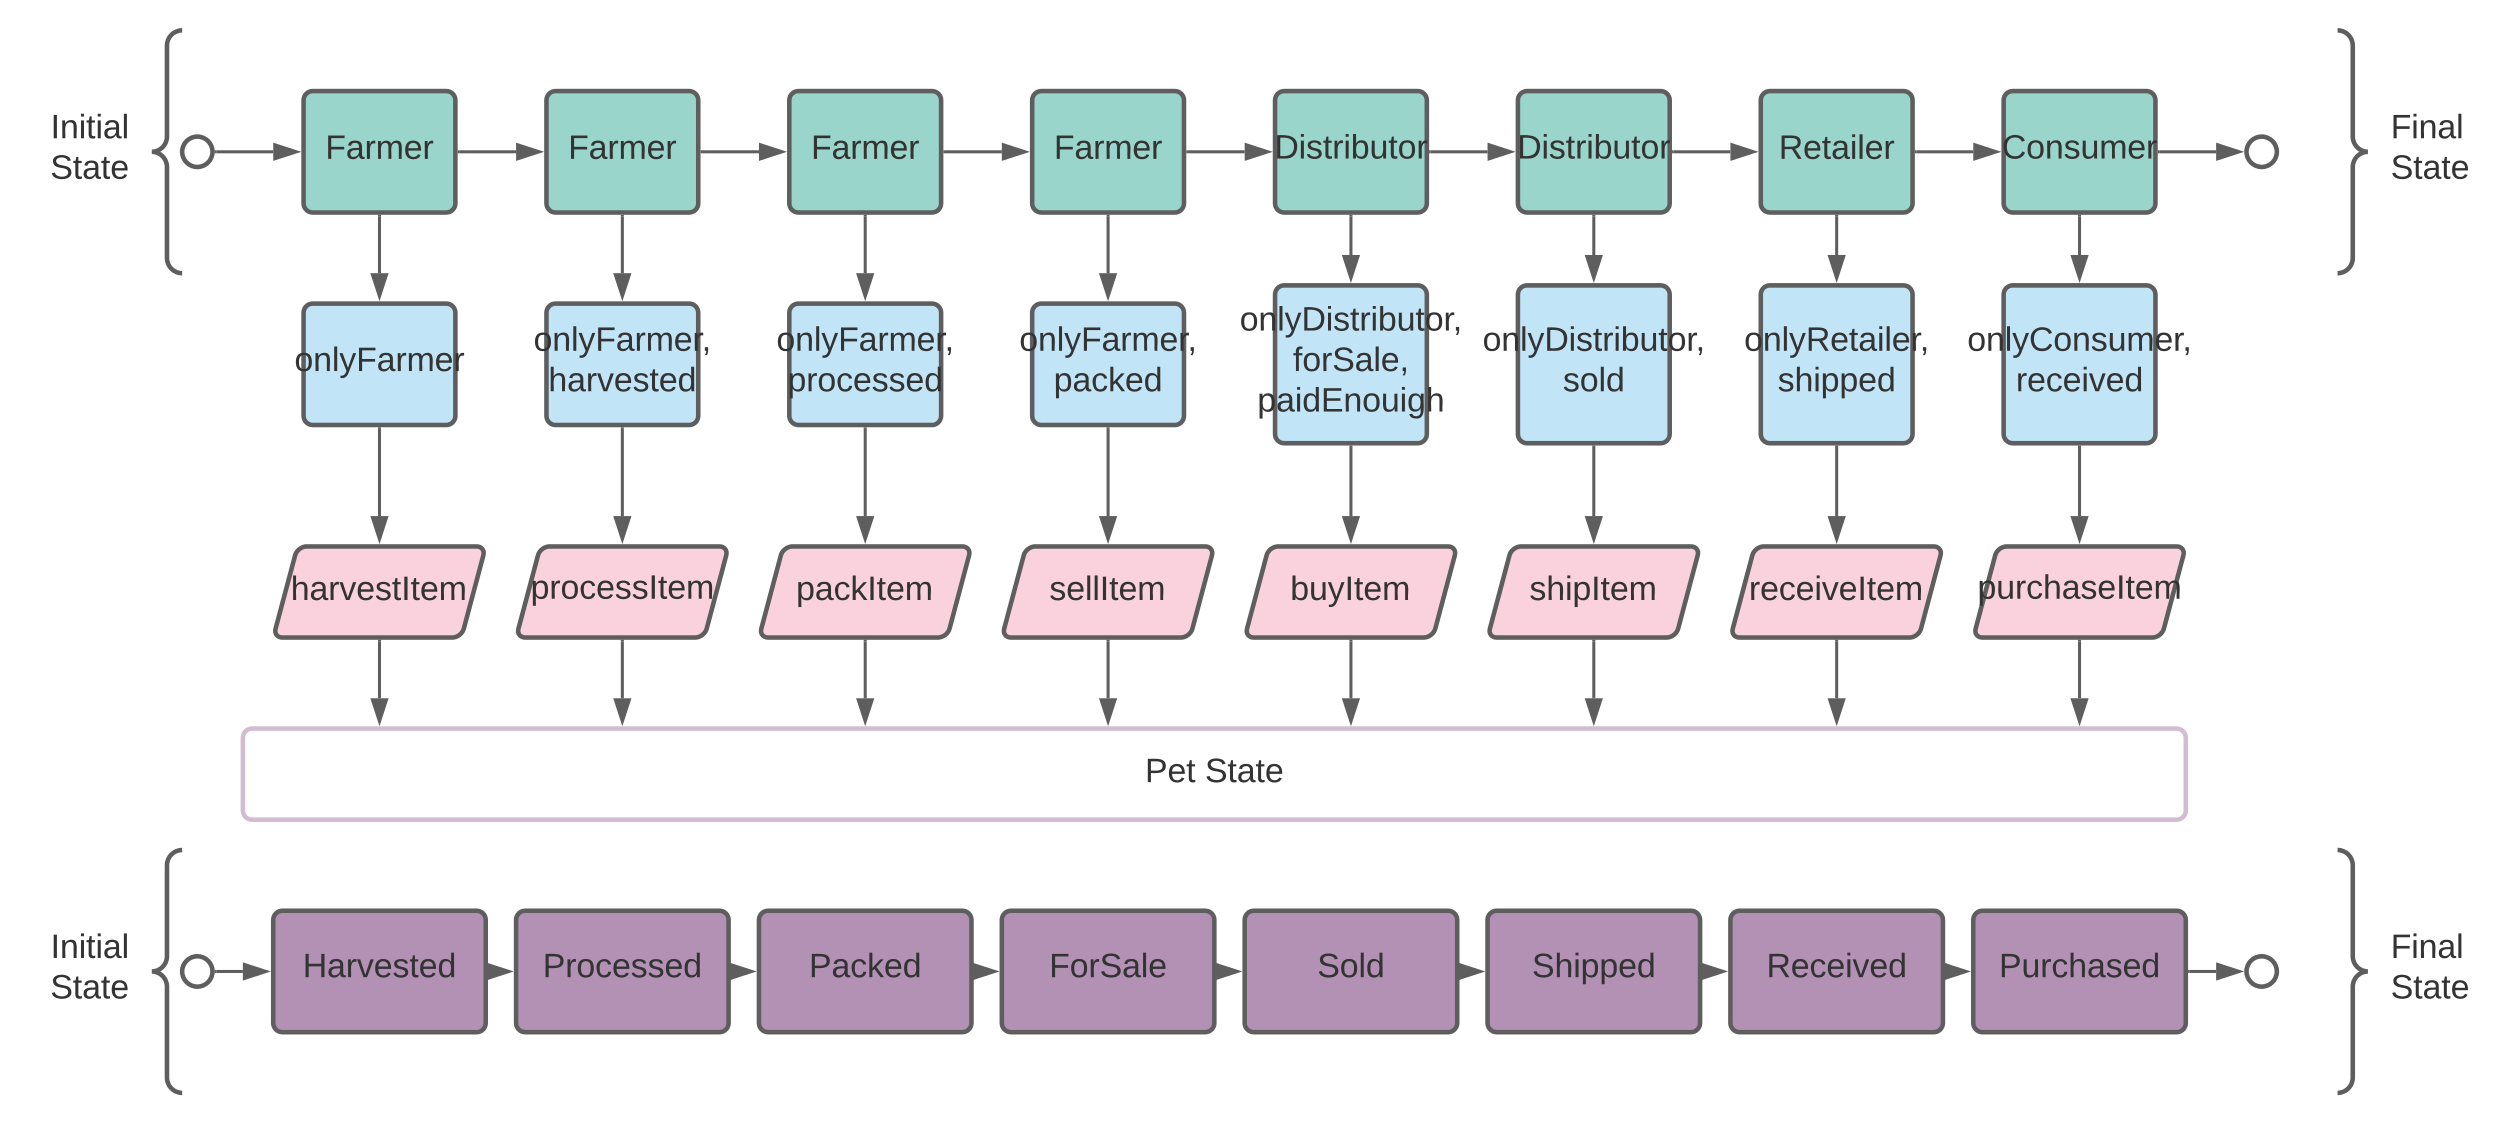 <svg xmlns="http://www.w3.org/2000/svg" xmlns:xlink="http://www.w3.org/1999/xlink" xmlns:lucid="lucid" width="1647" height="740"><g transform="translate(40 -80)" lucid:page-tab-id="f~LCtLv1rNiq"><path d="M-1696 0h3456v1360h-3456z" fill="#fff"/><path d="M160 146c0-3.3 2.7-6 6-6h88c3.3 0 6 2.7 6 6v68c0 3.3-2.7 6-6 6h-88c-3.3 0-6-2.7-6-6z" stroke="#5e5e5e" stroke-width="3" fill="#99d5ca"/><use xlink:href="#a" transform="matrix(1,0,0,1,165,145) translate(9.321 39.653)"/><path d="M800 146c0-3.3 2.7-6 6-6h88c3.3 0 6 2.7 6 6v68c0 3.3-2.7 6-6 6h-88c-3.3 0-6-2.7-6-6z" stroke="#5e5e5e" stroke-width="3" fill="#99d5ca"/><use xlink:href="#b" transform="matrix(1,0,0,1,805,145) translate(-5.463 39.444)"/><path d="M1120 146c0-3.3 2.7-6 6-6h88c3.3 0 6 2.7 6 6v68c0 3.3-2.7 6-6 6h-88c-3.3 0-6-2.7-6-6z" stroke="#5e5e5e" stroke-width="3" fill="#99d5ca"/><use xlink:href="#c" transform="matrix(1,0,0,1,1125,145) translate(6.852 39.653)"/><path d="M1280 146c0-3.3 2.7-6 6-6h88c3.3 0 6 2.7 6 6v68c0 3.3-2.7 6-6 6h-88c-3.3 0-6-2.7-6-6z" stroke="#5e5e5e" stroke-width="3" fill="#99d5ca"/><use xlink:href="#d" transform="matrix(1,0,0,1,1285,145) translate(-6.142 39.444)"/><path d="M320 146c0-3.3 2.7-6 6-6h88c3.3 0 6 2.7 6 6v68c0 3.3-2.7 6-6 6h-88c-3.3 0-6-2.7-6-6z" stroke="#5e5e5e" stroke-width="3" fill="#99d5ca"/><use xlink:href="#a" transform="matrix(1,0,0,1,325,145) translate(9.321 39.653)"/><path d="M480 146c0-3.3 2.7-6 6-6h88c3.3 0 6 2.7 6 6v68c0 3.3-2.7 6-6 6h-88c-3.3 0-6-2.7-6-6z" stroke="#5e5e5e" stroke-width="3" fill="#99d5ca"/><use xlink:href="#a" transform="matrix(1,0,0,1,485,145) translate(9.321 39.653)"/><path d="M640 146c0-3.3 2.7-6 6-6h88c3.3 0 6 2.7 6 6v68c0 3.3-2.7 6-6 6h-88c-3.3 0-6-2.7-6-6z" stroke="#5e5e5e" stroke-width="3" fill="#99d5ca"/><use xlink:href="#a" transform="matrix(1,0,0,1,645,145) translate(9.321 39.653)"/><path d="M960 146c0-3.3 2.7-6 6-6h88c3.3 0 6 2.7 6 6v68c0 3.3-2.7 6-6 6h-88c-3.3 0-6-2.7-6-6z" stroke="#5e5e5e" stroke-width="3" fill="#99d5ca"/><use xlink:href="#b" transform="matrix(1,0,0,1,965,145) translate(-5.463 39.444)"/><path d="M160 286c0-3.3 2.7-6 6-6h88c3.3 0 6 2.7 6 6v68c0 3.3-2.7 6-6 6h-88c-3.3 0-6-2.7-6-6z" stroke="#5e5e5e" stroke-width="3" fill="#c1e4f7"/><use xlink:href="#e" transform="matrix(1,0,0,1,172,292) translate(-18.019 32.444)"/><path d="M320 286c0-3.3 2.7-6 6-6h88c3.3 0 6 2.7 6 6v68c0 3.3-2.7 6-6 6h-88c-3.3 0-6-2.7-6-6z" stroke="#5e5e5e" stroke-width="3" fill="#c1e4f7"/><use xlink:href="#f" transform="matrix(1,0,0,1,332,292) translate(-20.488 19.111)"/><use xlink:href="#g" transform="matrix(1,0,0,1,332,292) translate(-10.735 45.778)"/><path d="M480 286c0-3.3 2.7-6 6-6h88c3.3 0 6 2.7 6 6v68c0 3.3-2.7 6-6 6h-88c-3.3 0-6-2.7-6-6z" stroke="#5e5e5e" stroke-width="3" fill="#c1e4f7"/><use xlink:href="#f" transform="matrix(1,0,0,1,492,292) translate(-20.488 19.111)"/><use xlink:href="#h" transform="matrix(1,0,0,1,492,292) translate(-13.204 45.778)"/><path d="M640 286c0-3.3 2.7-6 6-6h88c3.3 0 6 2.7 6 6v68c0 3.3-2.7 6-6 6h-88c-3.3 0-6-2.7-6-6z" stroke="#5e5e5e" stroke-width="3" fill="#c1e4f7"/><use xlink:href="#f" transform="matrix(1,0,0,1,652,292) translate(-20.488 19.111)"/><use xlink:href="#i" transform="matrix(1,0,0,1,652,292) translate(2.198 45.778)"/><path d="M800 274c0-3.3 2.7-6 6-6h88c3.3 0 6 2.7 6 6v92c0 3.3-2.7 6-6 6h-88c-3.3 0-6-2.7-6-6z" stroke="#5e5e5e" stroke-width="3" fill="#c1e4f7"/><use xlink:href="#j" transform="matrix(1,0,0,1,812,280) translate(-35.272 17.778)"/><use xlink:href="#k" transform="matrix(1,0,0,1,812,280) translate(-0.21 44.444)"/><use xlink:href="#l" transform="matrix(1,0,0,1,812,280) translate(-23.667 71.111)"/><path d="M960 274c0-3.3 2.7-6 6-6h88c3.3 0 6 2.7 6 6v92c0 3.3-2.7 6-6 6h-88c-3.3 0-6-2.7-6-6z" stroke="#5e5e5e" stroke-width="3" fill="#c1e4f7"/><use xlink:href="#j" transform="matrix(1,0,0,1,972,280) translate(-35.272 31.111)"/><use xlink:href="#m" transform="matrix(1,0,0,1,972,280) translate(17.66 57.778)"/><path d="M1120 274c0-3.3 2.7-6 6-6h88c3.3 0 6 2.7 6 6v92c0 3.3-2.7 6-6 6h-88c-3.3 0-6-2.7-6-6z" stroke="#5e5e5e" stroke-width="3" fill="#c1e4f7"/><use xlink:href="#n" transform="matrix(1,0,0,1,1132,280) translate(-22.957 31.111)"/><use xlink:href="#o" transform="matrix(1,0,0,1,1132,280) translate(-0.858 57.778)"/><path d="M1280 274c0-3.3 2.7-6 6-6h88c3.3 0 6 2.7 6 6v92c0 3.3-2.7 6-6 6h-88c-3.3 0-6-2.7-6-6z" stroke="#5e5e5e" stroke-width="3" fill="#c1e4f7"/><use xlink:href="#p" transform="matrix(1,0,0,1,1292,280) translate(-35.951 31.111)"/><use xlink:href="#q" transform="matrix(1,0,0,1,1292,280) translate(-3.914 57.778)"/><path d="M154.45 445.8c.86-3.2 4.24-5.8 7.55-5.8h112c3.3 0 5.3 2.6 4.45 5.8l-12.9 48.4c-.86 3.2-4.24 5.8-7.55 5.8H146c-3.3 0-5.3-2.6-4.45-5.8z" stroke="#5e5e5e" stroke-width="3" fill="#f9d2de"/><use xlink:href="#r" transform="matrix(1,0,0,1,145,445) translate(6.542 30.278)"/><path d="M314.45 445.8c.86-3.2 4.24-5.8 7.55-5.8h112c3.3 0 5.3 2.6 4.45 5.8l-12.9 48.4c-.86 3.2-4.24 5.8-7.55 5.8H306c-3.3 0-5.3-2.6-4.45-5.8z" stroke="#5e5e5e" stroke-width="3" fill="#f9d2de"/><use xlink:href="#s" transform="matrix(1,0,0,1,305,445) translate(4.568 29.444)"/><path d="M474.45 445.8c.86-3.2 4.24-5.8 7.55-5.8h112c3.3 0 5.3 2.6 4.45 5.8l-12.9 48.4c-.86 3.2-4.24 5.8-7.55 5.8H466c-3.3 0-5.3-2.6-4.45-5.8z" stroke="#5e5e5e" stroke-width="3" fill="#f9d2de"/><use xlink:href="#t" transform="matrix(1,0,0,1,465,445) translate(19.474 30.278)"/><path d="M634.45 445.8c.86-3.2 4.24-5.8 7.55-5.8h112c3.3 0 5.3 2.6 4.45 5.8l-12.9 48.4c-.86 3.2-4.24 5.8-7.55 5.8H626c-3.3 0-5.3-2.6-4.45-5.8z" stroke="#5e5e5e" stroke-width="3" fill="#f9d2de"/><use xlink:href="#u" transform="matrix(1,0,0,1,625,445) translate(26.326 30.278)"/><path d="M794.45 445.8c.86-3.2 4.24-5.8 7.55-5.8h112c3.3 0 5.3 2.6 4.45 5.8l-12.9 48.4c-.86 3.2-4.24 5.8-7.55 5.8H786c-3.3 0-5.3-2.6-4.45-5.8z" stroke="#5e5e5e" stroke-width="3" fill="#f9d2de"/><use xlink:href="#v" transform="matrix(1,0,0,1,785,445) translate(25.03 30.278)"/><path d="M954.45 445.8c.86-3.2 4.24-5.8 7.55-5.8h112c3.3 0 5.3 2.6 4.45 5.8l-12.9 48.4c-.86 3.2-4.24 5.8-7.55 5.8H946c-3.3 0-5.3-2.6-4.45-5.8z" stroke="#5e5e5e" stroke-width="3" fill="#f9d2de"/><use xlink:href="#w" transform="matrix(1,0,0,1,945,445) translate(22.591 30.278)"/><path d="M1114.45 445.8c.86-3.2 4.24-5.8 7.55-5.8h112c3.3 0 5.3 2.6 4.45 5.8l-12.9 48.4c-.86 3.2-4.24 5.8-7.55 5.8h-112c-3.3 0-5.3-2.6-4.45-5.8z" stroke="#5e5e5e" stroke-width="3" fill="#f9d2de"/><use xlink:href="#x" transform="matrix(1,0,0,1,1105,445) translate(7.19 30.278)"/><path d="M1274.45 445.8c.86-3.2 4.24-5.8 7.55-5.8h112c3.3 0 5.3 2.6 4.45 5.8l-12.9 48.4c-.86 3.2-4.24 5.8-7.55 5.8h-112c-3.3 0-5.3-2.6-4.45-5.8z" stroke="#5e5e5e" stroke-width="3" fill="#f9d2de"/><use xlink:href="#y" transform="matrix(1,0,0,1,1265,445) translate(-2.222 29.444)"/><path d="M120 566c0-3.3 2.7-6 6-6h1268c3.3 0 6 2.7 6 6v48c0 3.3-2.7 6-6 6H126c-3.3 0-6-2.7-6-6z" stroke="#d1bcd2" stroke-width="3" fill="#fff"/><use xlink:href="#z" transform="matrix(1,0,0,1,125,565) translate(589.321 30.278)"/><use xlink:href="#A" transform="matrix(1,0,0,1,125,565) translate(628.827 30.278)"/><path d="M140 686c0-3.3 2.7-6 6-6h128c3.3 0 6 2.7 6 6v68c0 3.3-2.7 6-6 6H146c-3.3 0-6-2.7-6-6z" stroke="#5e5e5e" stroke-width="3" fill="#b391b5"/><use xlink:href="#B" transform="matrix(1,0,0,1,152,692) translate(7.444 31.778)"/><path d="M300 686c0-3.3 2.7-6 6-6h128c3.3 0 6 2.7 6 6v68c0 3.3-2.7 6-6 6H306c-3.3 0-6-2.7-6-6z" stroke="#5e5e5e" stroke-width="3" fill="#b391b5"/><use xlink:href="#C" transform="matrix(1,0,0,1,312,692) translate(5.562 31.778)"/><path d="M460 686c0-3.3 2.7-6 6-6h128c3.3 0 6 2.7 6 6v68c0 3.3-2.7 6-6 6H466c-3.3 0-6-2.7-6-6z" stroke="#5e5e5e" stroke-width="3" fill="#b391b5"/><use xlink:href="#D" transform="matrix(1,0,0,1,472,692) translate(20.963 31.778)"/><path d="M620 686c0-3.3 2.7-6 6-6h128c3.3 0 6 2.7 6 6v68c0 3.3-2.7 6-6 6H626c-3.3 0-6-2.7-6-6z" stroke="#5e5e5e" stroke-width="3" fill="#b391b5"/><use xlink:href="#E" transform="matrix(1,0,0,1,632,692) translate(19.204 31.778)"/><path d="M780 686c0-3.3 2.7-6 6-6h128c3.3 0 6 2.7 6 6v68c0 3.3-2.7 6-6 6H786c-3.3 0-6-2.7-6-6z" stroke="#5e5e5e" stroke-width="3" fill="#b391b5"/><use xlink:href="#F" transform="matrix(1,0,0,1,792,692) translate(35.809 31.778)"/><path d="M940 686c0-3.3 2.7-6 6-6h128c3.3 0 6 2.7 6 6v68c0 3.3-2.7 6-6 6H946c-3.3 0-6-2.7-6-6z" stroke="#5e5e5e" stroke-width="3" fill="#b391b5"/><use xlink:href="#G" transform="matrix(1,0,0,1,952,692) translate(17.29 31.778)"/><path d="M1100 686c0-3.3 2.7-6 6-6h128c3.3 0 6 2.7 6 6v68c0 3.3-2.7 6-6 6h-128c-3.3 0-6-2.7-6-6z" stroke="#5e5e5e" stroke-width="3" fill="#b391b5"/><use xlink:href="#H" transform="matrix(1,0,0,1,1112,692) translate(11.765 31.778)"/><path d="M1260 686c0-3.3 2.7-6 6-6h128c3.3 0 6 2.7 6 6v68c0 3.3-2.7 6-6 6h-128c-3.3 0-6-2.7-6-6z" stroke="#5e5e5e" stroke-width="3" fill="#b391b5"/><use xlink:href="#I" transform="matrix(1,0,0,1,1272,692) translate(4.944 31.778)"/><path d="M100 180c0 5.52-4.48 10-10 10s-10-4.48-10-10 4.48-10 10-10 10 4.48 10 10zM1460 180c0 5.52-4.48 10-10 10s-10-4.48-10-10 4.48-10 10-10 10 4.48 10 10zM100 720c0 5.52-4.48 10-10 10s-10-4.48-10-10 4.48-10 10-10 10 4.48 10 10zM1460 720c0 5.52-4.48 10-10 10s-10-4.48-10-10 4.48-10 10-10 10 4.48 10 10z" stroke="#5e5e5e" stroke-width="3" fill="#fff"/><path d="M262.5 180H300" stroke="#5e5e5e" stroke-width="2" fill="none"/><path d="M262.53 181h-1.03v-2h1.03" fill="#5e5e5e"/><path d="M315.26 180L301 184.64v-9.28z" stroke="#5e5e5e" stroke-width="2" fill="#5e5e5e"/><path d="M422.5 180H460" stroke="#5e5e5e" stroke-width="2" fill="none"/><path d="M422.53 181h-1.03v-2h1.03" fill="#5e5e5e"/><path d="M475.26 180L461 184.64v-9.28z" stroke="#5e5e5e" stroke-width="2" fill="#5e5e5e"/><path d="M582.5 180H620" stroke="#5e5e5e" stroke-width="2" fill="none"/><path d="M582.53 181h-1.03v-2h1.03" fill="#5e5e5e"/><path d="M635.26 180L621 184.64v-9.28z" stroke="#5e5e5e" stroke-width="2" fill="#5e5e5e"/><path d="M742.5 180H780" stroke="#5e5e5e" stroke-width="2" fill="none"/><path d="M742.53 181h-1.03v-2h1.03" fill="#5e5e5e"/><path d="M795.26 180L781 184.64v-9.28z" stroke="#5e5e5e" stroke-width="2" fill="#5e5e5e"/><path d="M902.5 180H940" stroke="#5e5e5e" stroke-width="2" fill="none"/><path d="M902.53 181h-1.03v-2h1.03" fill="#5e5e5e"/><path d="M955.26 180L941 184.64v-9.28z" stroke="#5e5e5e" stroke-width="2" fill="#5e5e5e"/><path d="M1062.5 180h37.5" stroke="#5e5e5e" stroke-width="2" fill="none"/><path d="M1062.53 181h-1.03v-2h1.03" fill="#5e5e5e"/><path d="M1115.26 180l-14.26 4.64v-9.28z" stroke="#5e5e5e" stroke-width="2" fill="#5e5e5e"/><path d="M1222.5 180h37.5" stroke="#5e5e5e" stroke-width="2" fill="none"/><path d="M1222.53 181h-1.03v-2h1.03" fill="#5e5e5e"/><path d="M1275.26 180l-14.26 4.64v-9.28z" stroke="#5e5e5e" stroke-width="2" fill="#5e5e5e"/><path d="M210 222.5V260" stroke="#5e5e5e" stroke-width="2" fill="none"/><path d="M211 222.53h-2v-1.03h2" fill="#5e5e5e"/><path d="M210 275.26L205.36 261h9.28z" stroke="#5e5e5e" stroke-width="2" fill="#5e5e5e"/><path d="M370 222.5V260" stroke="#5e5e5e" stroke-width="2" fill="none"/><path d="M371 222.53h-2v-1.03h2" fill="#5e5e5e"/><path d="M370 275.26L365.36 261h9.28z" stroke="#5e5e5e" stroke-width="2" fill="#5e5e5e"/><path d="M530 222.5V260" stroke="#5e5e5e" stroke-width="2" fill="none"/><path d="M531 222.53h-2v-1.03h2" fill="#5e5e5e"/><path d="M530 275.26L525.36 261h9.28z" stroke="#5e5e5e" stroke-width="2" fill="#5e5e5e"/><path d="M690 222.5V260" stroke="#5e5e5e" stroke-width="2" fill="none"/><path d="M691 222.53h-2v-1.03h2" fill="#5e5e5e"/><path d="M690 275.26L685.36 261h9.28z" stroke="#5e5e5e" stroke-width="2" fill="#5e5e5e"/><path d="M850 222.5V248" stroke="#5e5e5e" stroke-width="2" fill="none"/><path d="M851 222.53h-2v-1.03h2" fill="#5e5e5e"/><path d="M850 263.26L845.36 249h9.28z" stroke="#5e5e5e" stroke-width="2" fill="#5e5e5e"/><path d="M1010 222.5V248" stroke="#5e5e5e" stroke-width="2" fill="none"/><path d="M1011 222.53h-2v-1.03h2" fill="#5e5e5e"/><path d="M1010 263.26l-4.64-14.26h9.28z" stroke="#5e5e5e" stroke-width="2" fill="#5e5e5e"/><path d="M1170 222.5V248" stroke="#5e5e5e" stroke-width="2" fill="none"/><path d="M1171 222.53h-2v-1.03h2" fill="#5e5e5e"/><path d="M1170 263.26l-4.64-14.26h9.28z" stroke="#5e5e5e" stroke-width="2" fill="#5e5e5e"/><path d="M1330 222.5V248" stroke="#5e5e5e" stroke-width="2" fill="none"/><path d="M1331 222.53h-2v-1.03h2" fill="#5e5e5e"/><path d="M1330 263.26l-4.64-14.26h9.28z" stroke="#5e5e5e" stroke-width="2" fill="#5e5e5e"/><path d="M210 362.5V420" stroke="#5e5e5e" stroke-width="2" fill="none"/><path d="M211 362.53h-2v-1.03h2" fill="#5e5e5e"/><path d="M210 435.26L205.36 421h9.28z" stroke="#5e5e5e" stroke-width="2" fill="#5e5e5e"/><path d="M370 362.5V420" stroke="#5e5e5e" stroke-width="2" fill="none"/><path d="M371 362.53h-2v-1.03h2" fill="#5e5e5e"/><path d="M370 435.26L365.36 421h9.28z" stroke="#5e5e5e" stroke-width="2" fill="#5e5e5e"/><path d="M530 362.5V420" stroke="#5e5e5e" stroke-width="2" fill="none"/><path d="M531 362.53h-2v-1.03h2" fill="#5e5e5e"/><path d="M530 435.26L525.36 421h9.28z" stroke="#5e5e5e" stroke-width="2" fill="#5e5e5e"/><path d="M690 362.5V420" stroke="#5e5e5e" stroke-width="2" fill="none"/><path d="M691 362.53h-2v-1.03h2" fill="#5e5e5e"/><path d="M690 435.26L685.36 421h9.28z" stroke="#5e5e5e" stroke-width="2" fill="#5e5e5e"/><path d="M850 374.5V420" stroke="#5e5e5e" stroke-width="2" fill="none"/><path d="M851 374.53h-2v-1.03h2" fill="#5e5e5e"/><path d="M850 435.26L845.36 421h9.28z" stroke="#5e5e5e" stroke-width="2" fill="#5e5e5e"/><path d="M1010 374.5V420" stroke="#5e5e5e" stroke-width="2" fill="none"/><path d="M1011 374.53h-2v-1.03h2" fill="#5e5e5e"/><path d="M1010 435.26l-4.64-14.26h9.28z" stroke="#5e5e5e" stroke-width="2" fill="#5e5e5e"/><path d="M1170 374.5V420" stroke="#5e5e5e" stroke-width="2" fill="none"/><path d="M1171 374.53h-2v-1.03h2" fill="#5e5e5e"/><path d="M1170 435.26l-4.64-14.26h9.28z" stroke="#5e5e5e" stroke-width="2" fill="#5e5e5e"/><path d="M1330 374.5V420" stroke="#5e5e5e" stroke-width="2" fill="none"/><path d="M1331 374.53h-2v-1.03h2" fill="#5e5e5e"/><path d="M1330 435.26l-4.64-14.26h9.28z" stroke="#5e5e5e" stroke-width="2" fill="#5e5e5e"/><path d="M210 502.5V540" stroke="#5e5e5e" stroke-width="2" fill="none"/><path d="M211 502.53h-2v-1.03h2" fill="#5e5e5e"/><path d="M210 555.26L205.36 541h9.28z" stroke="#5e5e5e" stroke-width="2" fill="#5e5e5e"/><path d="M370 502.5V540" stroke="#5e5e5e" stroke-width="2" fill="none"/><path d="M371 502.53h-2v-1.03h2" fill="#5e5e5e"/><path d="M370 555.26L365.36 541h9.28z" stroke="#5e5e5e" stroke-width="2" fill="#5e5e5e"/><path d="M530 502.5V540" stroke="#5e5e5e" stroke-width="2" fill="none"/><path d="M531 502.53h-2v-1.03h2" fill="#5e5e5e"/><path d="M530 555.26L525.36 541h9.28z" stroke="#5e5e5e" stroke-width="2" fill="#5e5e5e"/><path d="M690 502.5V540" stroke="#5e5e5e" stroke-width="2" fill="none"/><path d="M691 502.53h-2v-1.03h2" fill="#5e5e5e"/><path d="M690 555.26L685.36 541h9.28z" stroke="#5e5e5e" stroke-width="2" fill="#5e5e5e"/><path d="M850 502.5V540" stroke="#5e5e5e" stroke-width="2" fill="none"/><path d="M851 502.53h-2v-1.03h2" fill="#5e5e5e"/><path d="M850 555.26L845.36 541h9.28z" stroke="#5e5e5e" stroke-width="2" fill="#5e5e5e"/><path d="M1010 502.5V540" stroke="#5e5e5e" stroke-width="2" fill="none"/><path d="M1011 502.53h-2v-1.03h2" fill="#5e5e5e"/><path d="M1010 555.26l-4.64-14.26h9.28z" stroke="#5e5e5e" stroke-width="2" fill="#5e5e5e"/><path d="M1170 502.5V540" stroke="#5e5e5e" stroke-width="2" fill="none"/><path d="M1171 502.53h-2v-1.03h2" fill="#5e5e5e"/><path d="M1170 555.26l-4.64-14.26h9.28z" stroke="#5e5e5e" stroke-width="2" fill="#5e5e5e"/><path d="M1330 502.5V540" stroke="#5e5e5e" stroke-width="2" fill="none"/><path d="M1331 502.53h-2v-1.03h2" fill="#5e5e5e"/><path d="M1330 555.26l-4.64-14.26h9.28z" stroke="#5e5e5e" stroke-width="2" fill="#5e5e5e"/><path d="M282.5 720h-1" stroke="#5e5e5e" stroke-width="2" fill="none"/><path d="M282.53 721h-1.03v-2h1.03" fill="#5e5e5e"/><path d="M295.26 720L281 724.64v-9.28z" stroke="#5e5e5e" stroke-width="2" fill="#5e5e5e"/><path d="M442.5 720h-1" stroke="#5e5e5e" stroke-width="2" fill="none"/><path d="M442.53 721h-1.03v-2h1.03" fill="#5e5e5e"/><path d="M455.26 720L441 724.64v-9.28z" stroke="#5e5e5e" stroke-width="2" fill="#5e5e5e"/><path d="M602.5 720h-1" stroke="#5e5e5e" stroke-width="2" fill="none"/><path d="M602.53 721h-1.03v-2h1.03" fill="#5e5e5e"/><path d="M615.26 720L601 724.64v-9.28z" stroke="#5e5e5e" stroke-width="2" fill="#5e5e5e"/><path d="M762.5 720h-1" stroke="#5e5e5e" stroke-width="2" fill="none"/><path d="M762.53 721h-1.03v-2h1.03" fill="#5e5e5e"/><path d="M775.26 720L761 724.64v-9.28z" stroke="#5e5e5e" stroke-width="2" fill="#5e5e5e"/><path d="M922.5 720h-1" stroke="#5e5e5e" stroke-width="2" fill="none"/><path d="M922.53 721h-1.03v-2h1.03" fill="#5e5e5e"/><path d="M935.26 720L921 724.64v-9.28z" stroke="#5e5e5e" stroke-width="2" fill="#5e5e5e"/><path d="M1082.5 720h-1" stroke="#5e5e5e" stroke-width="2" fill="none"/><path d="M1082.53 721h-1.03v-2h1.03" fill="#5e5e5e"/><path d="M1095.26 720l-14.26 4.64v-9.28z" stroke="#5e5e5e" stroke-width="2" fill="#5e5e5e"/><path d="M1242.5 720h-1" stroke="#5e5e5e" stroke-width="2" fill="none"/><path d="M1242.53 721h-1.03v-2h1.03" fill="#5e5e5e"/><path d="M1255.26 720l-14.26 4.64v-9.28z" stroke="#5e5e5e" stroke-width="2" fill="#5e5e5e"/><path d="M1402.5 720h17.5" stroke="#5e5e5e" stroke-width="2" fill="none"/><path d="M1402.53 721h-1.03v-2h1.03" fill="#5e5e5e"/><path d="M1435.25 720l-14.26 4.64v-9.28z" stroke="#5e5e5e" stroke-width="2" fill="#5e5e5e"/><path d="M1382.5 180h37.5" stroke="#5e5e5e" stroke-width="2" fill="none"/><path d="M1382.53 181h-1.03v-2h1.03" fill="#5e5e5e"/><path d="M1435.25 180l-14.26 4.64v-9.28z" stroke="#5e5e5e" stroke-width="2" fill="#5e5e5e"/><path d="M102.5 720H120" stroke="#5e5e5e" stroke-width="2" fill="none"/><path d="M102.54 721h-1.18l.16-.98-.14-1.02h1.16" fill="#5e5e5e"/><path d="M135.26 720L121 724.64v-9.27z" stroke="#5e5e5e" stroke-width="2" fill="#5e5e5e"/><path d="M102.5 180H140" stroke="#5e5e5e" stroke-width="2" fill="none"/><path d="M102.54 181h-1.18l.16-.98-.14-1.02h1.16" fill="#5e5e5e"/><path d="M155.26 180L141 184.64v-9.27z" stroke="#5e5e5e" stroke-width="2" fill="#5e5e5e"/><path d="M-20 106c0-3.3 2.7-6 6-6h88c3.3 0 6 2.7 6 6v148c0 3.3-2.7 6-6 6h-88c-3.3 0-6-2.7-6-6z" fill="none"/><path d="M80 260c-5.52 0-10-4.48-10-10v-60c0-5.52-4.48-10-10-10 5.52 0 10-4.48 10-10v-60c0-5.52 4.48-10 10-10" stroke="#5e5e5e" stroke-width="3" fill="none"/><use xlink:href="#J" transform="matrix(1,0,0,1,-15,105) translate(8.333 66.111)"/><use xlink:href="#A" transform="matrix(1,0,0,1,-15,105) translate(8.148 92.778)"/><path d="M-20 646c0-3.3 2.7-6 6-6h88c3.3 0 6 2.7 6 6v148c0 3.3-2.7 6-6 6h-88c-3.3 0-6-2.7-6-6z" fill="none"/><path d="M80 800c-5.52 0-10-4.48-10-10v-60c0-5.52-4.48-10-10-10 5.52 0 10-4.48 10-10v-60c0-5.52 4.48-10 10-10" stroke="#5e5e5e" stroke-width="3" fill="none"/><g><use xlink:href="#J" transform="matrix(1,0,0,1,-15,645) translate(8.333 66.111)"/><use xlink:href="#A" transform="matrix(1,0,0,1,-15,645) translate(8.148 92.778)"/></g><path d="M1500 106c0-3.3 2.7-6 6-6h68c3.3 0 6 2.7 6 6v148c0 3.3-2.7 6-6 6h-68c-3.3 0-6-2.7-6-6z" fill="none"/><path d="M1500 260c5.52 0 10-4.48 10-10v-60c0-5.52 4.48-10 10-10-5.52 0-10-4.48-10-10v-60c0-5.52-4.48-10-10-10" stroke="#5e5e5e" stroke-width="3" fill="none"/><g><use xlink:href="#K" transform="matrix(1,0,0,1,1535,105) translate(0 66.111)"/><use xlink:href="#A" transform="matrix(1,0,0,1,1535,105) translate(0 92.778)"/></g><path d="M1500 646c0-3.3 2.7-6 6-6h68c3.3 0 6 2.7 6 6v148c0 3.3-2.7 6-6 6h-68c-3.3 0-6-2.7-6-6z" fill="none"/><path d="M1500 800c5.52 0 10-4.48 10-10v-60c0-5.52 4.48-10 10-10-5.52 0-10-4.48-10-10v-60c0-5.52-4.48-10-10-10" stroke="#5e5e5e" stroke-width="3" fill="none"/><g><use xlink:href="#K" transform="matrix(1,0,0,1,1535,645) translate(0 66.111)"/><use xlink:href="#A" transform="matrix(1,0,0,1,1535,645) translate(0 92.778)"/></g><defs><path fill="#333" d="M63-220v92h138v28H63V0H30v-248h175v28H63" id="L"/><path fill="#333" d="M141-36C126-15 110 5 73 4 37 3 15-17 15-53c-1-64 63-63 125-63 3-35-9-54-41-54-24 1-41 7-42 31l-33-3c5-37 33-52 76-52 45 0 72 20 72 64v82c-1 20 7 32 28 27v20c-31 9-61-2-59-35zM48-53c0 20 12 33 32 33 41-3 63-29 60-74-43 2-92-5-92 41" id="M"/><path fill="#333" d="M114-163C36-179 61-72 57 0H25l-1-190h30c1 12-1 29 2 39 6-27 23-49 58-41v29" id="N"/><path fill="#333" d="M210-169c-67 3-38 105-44 169h-31v-121c0-29-5-50-35-48C34-165 62-65 56 0H25l-1-190h30c1 10-1 24 2 32 10-44 99-50 107 0 11-21 27-35 58-36 85-2 47 119 55 194h-31v-121c0-29-5-49-35-48" id="O"/><path fill="#333" d="M100-194c63 0 86 42 84 106H49c0 40 14 67 53 68 26 1 43-12 49-29l28 8c-11 28-37 45-77 45C44 4 14-33 15-96c1-61 26-98 85-98zm52 81c6-60-76-77-97-28-3 7-6 17-6 28h103" id="P"/><g id="a"><use transform="matrix(0.062,0,0,0.062,0,0)" xlink:href="#L"/><use transform="matrix(0.062,0,0,0.062,13.519,0)" xlink:href="#M"/><use transform="matrix(0.062,0,0,0.062,25.864,0)" xlink:href="#N"/><use transform="matrix(0.062,0,0,0.062,33.21,0)" xlink:href="#O"/><use transform="matrix(0.062,0,0,0.062,51.667,0)" xlink:href="#P"/><use transform="matrix(0.062,0,0,0.062,64.012,0)" xlink:href="#N"/></g><path fill="#333" d="M30-248c118-7 216 8 213 122C240-48 200 0 122 0H30v-248zM63-27c89 8 146-16 146-99s-60-101-146-95v194" id="Q"/><path fill="#333" d="M24-231v-30h32v30H24zM24 0v-190h32V0H24" id="R"/><path fill="#333" d="M135-143c-3-34-86-38-87 0 15 53 115 12 119 90S17 21 10-45l28-5c4 36 97 45 98 0-10-56-113-15-118-90-4-57 82-63 122-42 12 7 21 19 24 35" id="S"/><path fill="#333" d="M59-47c-2 24 18 29 38 22v24C64 9 27 4 27-40v-127H5v-23h24l9-43h21v43h35v23H59v120" id="T"/><path fill="#333" d="M115-194c53 0 69 39 70 98 0 66-23 100-70 100C84 3 66-7 56-30L54 0H23l1-261h32v101c10-23 28-34 59-34zm-8 174c40 0 45-34 45-75 0-40-5-75-45-74-42 0-51 32-51 76 0 43 10 73 51 73" id="U"/><path fill="#333" d="M84 4C-5 8 30-112 23-190h32v120c0 31 7 50 39 49 72-2 45-101 50-169h31l1 190h-30c-1-10 1-25-2-33-11 22-28 36-60 37" id="V"/><path fill="#333" d="M100-194c62-1 85 37 85 99 1 63-27 99-86 99S16-35 15-95c0-66 28-99 85-99zM99-20c44 1 53-31 53-75 0-43-8-75-51-75s-53 32-53 75 10 74 51 75" id="W"/><g id="b"><use transform="matrix(0.062,0,0,0.062,0,0)" xlink:href="#Q"/><use transform="matrix(0.062,0,0,0.062,15.988,0)" xlink:href="#R"/><use transform="matrix(0.062,0,0,0.062,20.864,0)" xlink:href="#S"/><use transform="matrix(0.062,0,0,0.062,31.975,0)" xlink:href="#T"/><use transform="matrix(0.062,0,0,0.062,38.148,0)" xlink:href="#N"/><use transform="matrix(0.062,0,0,0.062,45.494,0)" xlink:href="#R"/><use transform="matrix(0.062,0,0,0.062,50.37,0)" xlink:href="#U"/><use transform="matrix(0.062,0,0,0.062,62.716,0)" xlink:href="#V"/><use transform="matrix(0.062,0,0,0.062,75.062,0)" xlink:href="#T"/><use transform="matrix(0.062,0,0,0.062,81.235,0)" xlink:href="#W"/><use transform="matrix(0.062,0,0,0.062,93.58,0)" xlink:href="#N"/></g><path fill="#333" d="M233-177c-1 41-23 64-60 70L243 0h-38l-65-103H63V0H30v-248c88 3 205-21 203 71zM63-129c60-2 137 13 137-47 0-61-80-42-137-45v92" id="X"/><path fill="#333" d="M24 0v-261h32V0H24" id="Y"/><g id="c"><use transform="matrix(0.062,0,0,0.062,0,0)" xlink:href="#X"/><use transform="matrix(0.062,0,0,0.062,15.988,0)" xlink:href="#P"/><use transform="matrix(0.062,0,0,0.062,28.333,0)" xlink:href="#T"/><use transform="matrix(0.062,0,0,0.062,34.506,0)" xlink:href="#M"/><use transform="matrix(0.062,0,0,0.062,46.852,0)" xlink:href="#R"/><use transform="matrix(0.062,0,0,0.062,51.728,0)" xlink:href="#Y"/><use transform="matrix(0.062,0,0,0.062,56.605,0)" xlink:href="#P"/><use transform="matrix(0.062,0,0,0.062,68.951,0)" xlink:href="#N"/></g><path fill="#333" d="M212-179c-10-28-35-45-73-45-59 0-87 40-87 99 0 60 29 101 89 101 43 0 62-24 78-52l27 14C228-24 195 4 139 4 59 4 22-46 18-125c-6-104 99-153 187-111 19 9 31 26 39 46" id="Z"/><path fill="#333" d="M117-194c89-4 53 116 60 194h-32v-121c0-31-8-49-39-48C34-167 62-67 57 0H25l-1-190h30c1 10-1 24 2 32 11-22 29-35 61-36" id="aa"/><g id="d"><use transform="matrix(0.062,0,0,0.062,0,0)" xlink:href="#Z"/><use transform="matrix(0.062,0,0,0.062,15.988,0)" xlink:href="#W"/><use transform="matrix(0.062,0,0,0.062,28.333,0)" xlink:href="#aa"/><use transform="matrix(0.062,0,0,0.062,40.679,0)" xlink:href="#S"/><use transform="matrix(0.062,0,0,0.062,51.79,0)" xlink:href="#V"/><use transform="matrix(0.062,0,0,0.062,64.136,0)" xlink:href="#O"/><use transform="matrix(0.062,0,0,0.062,82.593,0)" xlink:href="#P"/><use transform="matrix(0.062,0,0,0.062,94.938,0)" xlink:href="#N"/></g><path fill="#333" d="M179-190L93 31C79 59 56 82 12 73V49c39 6 53-20 64-50L1-190h34L92-34l54-156h33" id="ab"/><g id="e"><use transform="matrix(0.062,0,0,0.062,0,0)" xlink:href="#W"/><use transform="matrix(0.062,0,0,0.062,12.346,0)" xlink:href="#aa"/><use transform="matrix(0.062,0,0,0.062,24.691,0)" xlink:href="#Y"/><use transform="matrix(0.062,0,0,0.062,29.568,0)" xlink:href="#ab"/><use transform="matrix(0.062,0,0,0.062,40.679,0)" xlink:href="#L"/><use transform="matrix(0.062,0,0,0.062,54.198,0)" xlink:href="#M"/><use transform="matrix(0.062,0,0,0.062,66.543,0)" xlink:href="#N"/><use transform="matrix(0.062,0,0,0.062,73.889,0)" xlink:href="#O"/><use transform="matrix(0.062,0,0,0.062,92.346,0)" xlink:href="#P"/><use transform="matrix(0.062,0,0,0.062,104.691,0)" xlink:href="#N"/></g><path fill="#333" d="M68-38c1 34 0 65-14 84H32c9-13 17-26 17-46H33v-38h35" id="ac"/><g id="f"><use transform="matrix(0.062,0,0,0.062,0,0)" xlink:href="#W"/><use transform="matrix(0.062,0,0,0.062,12.346,0)" xlink:href="#aa"/><use transform="matrix(0.062,0,0,0.062,24.691,0)" xlink:href="#Y"/><use transform="matrix(0.062,0,0,0.062,29.568,0)" xlink:href="#ab"/><use transform="matrix(0.062,0,0,0.062,40.679,0)" xlink:href="#L"/><use transform="matrix(0.062,0,0,0.062,54.198,0)" xlink:href="#M"/><use transform="matrix(0.062,0,0,0.062,66.543,0)" xlink:href="#N"/><use transform="matrix(0.062,0,0,0.062,73.889,0)" xlink:href="#O"/><use transform="matrix(0.062,0,0,0.062,92.346,0)" xlink:href="#P"/><use transform="matrix(0.062,0,0,0.062,104.691,0)" xlink:href="#N"/><use transform="matrix(0.062,0,0,0.062,110.802,0)" xlink:href="#ac"/></g><path fill="#333" d="M106-169C34-169 62-67 57 0H25v-261h32l-1 103c12-21 28-36 61-36 89 0 53 116 60 194h-32v-121c2-32-8-49-39-48" id="ad"/><path fill="#333" d="M108 0H70L1-190h34L89-25l56-165h34" id="ae"/><path fill="#333" d="M85-194c31 0 48 13 60 33l-1-100h32l1 261h-30c-2-10 0-23-3-31C134-8 116 4 85 4 32 4 16-35 15-94c0-66 23-100 70-100zm9 24c-40 0-46 34-46 75 0 40 6 74 45 74 42 0 51-32 51-76 0-42-9-74-50-73" id="af"/><g id="g"><use transform="matrix(0.062,0,0,0.062,0,0)" xlink:href="#ad"/><use transform="matrix(0.062,0,0,0.062,12.346,0)" xlink:href="#M"/><use transform="matrix(0.062,0,0,0.062,24.691,0)" xlink:href="#N"/><use transform="matrix(0.062,0,0,0.062,32.037,0)" xlink:href="#ae"/><use transform="matrix(0.062,0,0,0.062,43.148,0)" xlink:href="#P"/><use transform="matrix(0.062,0,0,0.062,55.494,0)" xlink:href="#S"/><use transform="matrix(0.062,0,0,0.062,66.605,0)" xlink:href="#T"/><use transform="matrix(0.062,0,0,0.062,72.778,0)" xlink:href="#P"/><use transform="matrix(0.062,0,0,0.062,85.123,0)" xlink:href="#af"/></g><path fill="#333" d="M115-194c55 1 70 41 70 98S169 2 115 4C84 4 66-9 55-30l1 105H24l-1-265h31l2 30c10-21 28-34 59-34zm-8 174c40 0 45-34 45-75s-6-73-45-74c-42 0-51 32-51 76 0 43 10 73 51 73" id="ag"/><path fill="#333" d="M96-169c-40 0-48 33-48 73s9 75 48 75c24 0 41-14 43-38l32 2c-6 37-31 61-74 61-59 0-76-41-82-99-10-93 101-131 147-64 4 7 5 14 7 22l-32 3c-4-21-16-35-41-35" id="ah"/><g id="h"><use transform="matrix(0.062,0,0,0.062,0,0)" xlink:href="#ag"/><use transform="matrix(0.062,0,0,0.062,12.346,0)" xlink:href="#N"/><use transform="matrix(0.062,0,0,0.062,19.691,0)" xlink:href="#W"/><use transform="matrix(0.062,0,0,0.062,32.037,0)" xlink:href="#ah"/><use transform="matrix(0.062,0,0,0.062,43.148,0)" xlink:href="#P"/><use transform="matrix(0.062,0,0,0.062,55.494,0)" xlink:href="#S"/><use transform="matrix(0.062,0,0,0.062,66.605,0)" xlink:href="#S"/><use transform="matrix(0.062,0,0,0.062,77.716,0)" xlink:href="#P"/><use transform="matrix(0.062,0,0,0.062,90.062,0)" xlink:href="#af"/></g><path fill="#333" d="M143 0L79-87 56-68V0H24v-261h32v163l83-92h37l-77 82L181 0h-38" id="ai"/><g id="i"><use transform="matrix(0.062,0,0,0.062,0,0)" xlink:href="#ag"/><use transform="matrix(0.062,0,0,0.062,12.346,0)" xlink:href="#M"/><use transform="matrix(0.062,0,0,0.062,24.691,0)" xlink:href="#ah"/><use transform="matrix(0.062,0,0,0.062,35.802,0)" xlink:href="#ai"/><use transform="matrix(0.062,0,0,0.062,46.914,0)" xlink:href="#P"/><use transform="matrix(0.062,0,0,0.062,59.259,0)" xlink:href="#af"/></g><g id="j"><use transform="matrix(0.062,0,0,0.062,0,0)" xlink:href="#W"/><use transform="matrix(0.062,0,0,0.062,12.346,0)" xlink:href="#aa"/><use transform="matrix(0.062,0,0,0.062,24.691,0)" xlink:href="#Y"/><use transform="matrix(0.062,0,0,0.062,29.568,0)" xlink:href="#ab"/><use transform="matrix(0.062,0,0,0.062,40.679,0)" xlink:href="#Q"/><use transform="matrix(0.062,0,0,0.062,56.667,0)" xlink:href="#R"/><use transform="matrix(0.062,0,0,0.062,61.543,0)" xlink:href="#S"/><use transform="matrix(0.062,0,0,0.062,72.654,0)" xlink:href="#T"/><use transform="matrix(0.062,0,0,0.062,78.827,0)" xlink:href="#N"/><use transform="matrix(0.062,0,0,0.062,86.173,0)" xlink:href="#R"/><use transform="matrix(0.062,0,0,0.062,91.049,0)" xlink:href="#U"/><use transform="matrix(0.062,0,0,0.062,103.395,0)" xlink:href="#V"/><use transform="matrix(0.062,0,0,0.062,115.741,0)" xlink:href="#T"/><use transform="matrix(0.062,0,0,0.062,121.914,0)" xlink:href="#W"/><use transform="matrix(0.062,0,0,0.062,134.259,0)" xlink:href="#N"/><use transform="matrix(0.062,0,0,0.062,140.37,0)" xlink:href="#ac"/></g><path fill="#333" d="M101-234c-31-9-42 10-38 44h38v23H63V0H32v-167H5v-23h27c-7-52 17-82 69-68v24" id="aj"/><path fill="#333" d="M185-189c-5-48-123-54-124 2 14 75 158 14 163 119 3 78-121 87-175 55-17-10-28-26-33-46l33-7c5 56 141 63 141-1 0-78-155-14-162-118-5-82 145-84 179-34 5 7 8 16 11 25" id="ak"/><g id="k"><use transform="matrix(0.062,0,0,0.062,0,0)" xlink:href="#aj"/><use transform="matrix(0.062,0,0,0.062,6.173,0)" xlink:href="#W"/><use transform="matrix(0.062,0,0,0.062,18.519,0)" xlink:href="#N"/><use transform="matrix(0.062,0,0,0.062,25.864,0)" xlink:href="#ak"/><use transform="matrix(0.062,0,0,0.062,40.679,0)" xlink:href="#M"/><use transform="matrix(0.062,0,0,0.062,53.025,0)" xlink:href="#Y"/><use transform="matrix(0.062,0,0,0.062,57.901,0)" xlink:href="#P"/><use transform="matrix(0.062,0,0,0.062,70.247,0)" xlink:href="#ac"/></g><path fill="#333" d="M30 0v-248h187v28H63v79h144v27H63v87h162V0H30" id="al"/><path fill="#333" d="M177-190C167-65 218 103 67 71c-23-6-38-20-44-43l32-5c15 47 100 32 89-28v-30C133-14 115 1 83 1 29 1 15-40 15-95c0-56 16-97 71-98 29-1 48 16 59 35 1-10 0-23 2-32h30zM94-22c36 0 50-32 50-73 0-42-14-75-50-75-39 0-46 34-46 75s6 73 46 73" id="am"/><g id="l"><use transform="matrix(0.062,0,0,0.062,0,0)" xlink:href="#ag"/><use transform="matrix(0.062,0,0,0.062,12.346,0)" xlink:href="#M"/><use transform="matrix(0.062,0,0,0.062,24.691,0)" xlink:href="#R"/><use transform="matrix(0.062,0,0,0.062,29.568,0)" xlink:href="#af"/><use transform="matrix(0.062,0,0,0.062,41.914,0)" xlink:href="#al"/><use transform="matrix(0.062,0,0,0.062,56.728,0)" xlink:href="#aa"/><use transform="matrix(0.062,0,0,0.062,69.074,0)" xlink:href="#W"/><use transform="matrix(0.062,0,0,0.062,81.42,0)" xlink:href="#V"/><use transform="matrix(0.062,0,0,0.062,93.765,0)" xlink:href="#R"/><use transform="matrix(0.062,0,0,0.062,98.642,0)" xlink:href="#am"/><use transform="matrix(0.062,0,0,0.062,110.988,0)" xlink:href="#ad"/></g><g id="m"><use transform="matrix(0.062,0,0,0.062,0,0)" xlink:href="#S"/><use transform="matrix(0.062,0,0,0.062,11.111,0)" xlink:href="#W"/><use transform="matrix(0.062,0,0,0.062,23.457,0)" xlink:href="#Y"/><use transform="matrix(0.062,0,0,0.062,28.333,0)" xlink:href="#af"/></g><g id="n"><use transform="matrix(0.062,0,0,0.062,0,0)" xlink:href="#W"/><use transform="matrix(0.062,0,0,0.062,12.346,0)" xlink:href="#aa"/><use transform="matrix(0.062,0,0,0.062,24.691,0)" xlink:href="#Y"/><use transform="matrix(0.062,0,0,0.062,29.568,0)" xlink:href="#ab"/><use transform="matrix(0.062,0,0,0.062,40.679,0)" xlink:href="#X"/><use transform="matrix(0.062,0,0,0.062,56.667,0)" xlink:href="#P"/><use transform="matrix(0.062,0,0,0.062,69.012,0)" xlink:href="#T"/><use transform="matrix(0.062,0,0,0.062,75.185,0)" xlink:href="#M"/><use transform="matrix(0.062,0,0,0.062,87.531,0)" xlink:href="#R"/><use transform="matrix(0.062,0,0,0.062,92.407,0)" xlink:href="#Y"/><use transform="matrix(0.062,0,0,0.062,97.284,0)" xlink:href="#P"/><use transform="matrix(0.062,0,0,0.062,109.63,0)" xlink:href="#N"/><use transform="matrix(0.062,0,0,0.062,115.741,0)" xlink:href="#ac"/></g><g id="o"><use transform="matrix(0.062,0,0,0.062,0,0)" xlink:href="#S"/><use transform="matrix(0.062,0,0,0.062,11.111,0)" xlink:href="#ad"/><use transform="matrix(0.062,0,0,0.062,23.457,0)" xlink:href="#R"/><use transform="matrix(0.062,0,0,0.062,28.333,0)" xlink:href="#ag"/><use transform="matrix(0.062,0,0,0.062,40.679,0)" xlink:href="#ag"/><use transform="matrix(0.062,0,0,0.062,53.025,0)" xlink:href="#P"/><use transform="matrix(0.062,0,0,0.062,65.37,0)" xlink:href="#af"/></g><g id="p"><use transform="matrix(0.062,0,0,0.062,0,0)" xlink:href="#W"/><use transform="matrix(0.062,0,0,0.062,12.346,0)" xlink:href="#aa"/><use transform="matrix(0.062,0,0,0.062,24.691,0)" xlink:href="#Y"/><use transform="matrix(0.062,0,0,0.062,29.568,0)" xlink:href="#ab"/><use transform="matrix(0.062,0,0,0.062,40.679,0)" xlink:href="#Z"/><use transform="matrix(0.062,0,0,0.062,56.667,0)" xlink:href="#W"/><use transform="matrix(0.062,0,0,0.062,69.012,0)" xlink:href="#aa"/><use transform="matrix(0.062,0,0,0.062,81.358,0)" xlink:href="#S"/><use transform="matrix(0.062,0,0,0.062,92.469,0)" xlink:href="#V"/><use transform="matrix(0.062,0,0,0.062,104.815,0)" xlink:href="#O"/><use transform="matrix(0.062,0,0,0.062,123.272,0)" xlink:href="#P"/><use transform="matrix(0.062,0,0,0.062,135.617,0)" xlink:href="#N"/><use transform="matrix(0.062,0,0,0.062,141.728,0)" xlink:href="#ac"/></g><g id="q"><use transform="matrix(0.062,0,0,0.062,0,0)" xlink:href="#N"/><use transform="matrix(0.062,0,0,0.062,7.346,0)" xlink:href="#P"/><use transform="matrix(0.062,0,0,0.062,19.691,0)" xlink:href="#ah"/><use transform="matrix(0.062,0,0,0.062,30.802,0)" xlink:href="#P"/><use transform="matrix(0.062,0,0,0.062,43.148,0)" xlink:href="#R"/><use transform="matrix(0.062,0,0,0.062,48.025,0)" xlink:href="#ae"/><use transform="matrix(0.062,0,0,0.062,59.136,0)" xlink:href="#P"/><use transform="matrix(0.062,0,0,0.062,71.481,0)" xlink:href="#af"/></g><path fill="#333" d="M33 0v-248h34V0H33" id="an"/><g id="r"><use transform="matrix(0.062,0,0,0.062,0,0)" xlink:href="#ad"/><use transform="matrix(0.062,0,0,0.062,12.346,0)" xlink:href="#M"/><use transform="matrix(0.062,0,0,0.062,24.691,0)" xlink:href="#N"/><use transform="matrix(0.062,0,0,0.062,32.037,0)" xlink:href="#ae"/><use transform="matrix(0.062,0,0,0.062,43.148,0)" xlink:href="#P"/><use transform="matrix(0.062,0,0,0.062,55.494,0)" xlink:href="#S"/><use transform="matrix(0.062,0,0,0.062,66.605,0)" xlink:href="#T"/><use transform="matrix(0.062,0,0,0.062,72.778,0)" xlink:href="#an"/><use transform="matrix(0.062,0,0,0.062,78.951,0)" xlink:href="#T"/><use transform="matrix(0.062,0,0,0.062,85.123,0)" xlink:href="#P"/><use transform="matrix(0.062,0,0,0.062,97.469,0)" xlink:href="#O"/></g><g id="s"><use transform="matrix(0.062,0,0,0.062,0,0)" xlink:href="#ag"/><use transform="matrix(0.062,0,0,0.062,12.346,0)" xlink:href="#N"/><use transform="matrix(0.062,0,0,0.062,19.691,0)" xlink:href="#W"/><use transform="matrix(0.062,0,0,0.062,32.037,0)" xlink:href="#ah"/><use transform="matrix(0.062,0,0,0.062,43.148,0)" xlink:href="#P"/><use transform="matrix(0.062,0,0,0.062,55.494,0)" xlink:href="#S"/><use transform="matrix(0.062,0,0,0.062,66.605,0)" xlink:href="#S"/><use transform="matrix(0.062,0,0,0.062,77.716,0)" xlink:href="#an"/><use transform="matrix(0.062,0,0,0.062,83.889,0)" xlink:href="#T"/><use transform="matrix(0.062,0,0,0.062,90.062,0)" xlink:href="#P"/><use transform="matrix(0.062,0,0,0.062,102.407,0)" xlink:href="#O"/></g><g id="t"><use transform="matrix(0.062,0,0,0.062,0,0)" xlink:href="#ag"/><use transform="matrix(0.062,0,0,0.062,12.346,0)" xlink:href="#M"/><use transform="matrix(0.062,0,0,0.062,24.691,0)" xlink:href="#ah"/><use transform="matrix(0.062,0,0,0.062,35.802,0)" xlink:href="#ai"/><use transform="matrix(0.062,0,0,0.062,46.914,0)" xlink:href="#an"/><use transform="matrix(0.062,0,0,0.062,53.086,0)" xlink:href="#T"/><use transform="matrix(0.062,0,0,0.062,59.259,0)" xlink:href="#P"/><use transform="matrix(0.062,0,0,0.062,71.605,0)" xlink:href="#O"/></g><g id="u"><use transform="matrix(0.062,0,0,0.062,0,0)" xlink:href="#S"/><use transform="matrix(0.062,0,0,0.062,11.111,0)" xlink:href="#P"/><use transform="matrix(0.062,0,0,0.062,23.457,0)" xlink:href="#Y"/><use transform="matrix(0.062,0,0,0.062,28.333,0)" xlink:href="#Y"/><use transform="matrix(0.062,0,0,0.062,33.21,0)" xlink:href="#an"/><use transform="matrix(0.062,0,0,0.062,39.383,0)" xlink:href="#T"/><use transform="matrix(0.062,0,0,0.062,45.556,0)" xlink:href="#P"/><use transform="matrix(0.062,0,0,0.062,57.901,0)" xlink:href="#O"/></g><g id="v"><use transform="matrix(0.062,0,0,0.062,0,0)" xlink:href="#U"/><use transform="matrix(0.062,0,0,0.062,12.346,0)" xlink:href="#V"/><use transform="matrix(0.062,0,0,0.062,24.691,0)" xlink:href="#ab"/><use transform="matrix(0.062,0,0,0.062,35.802,0)" xlink:href="#an"/><use transform="matrix(0.062,0,0,0.062,41.975,0)" xlink:href="#T"/><use transform="matrix(0.062,0,0,0.062,48.148,0)" xlink:href="#P"/><use transform="matrix(0.062,0,0,0.062,60.494,0)" xlink:href="#O"/></g><g id="w"><use transform="matrix(0.062,0,0,0.062,0,0)" xlink:href="#S"/><use transform="matrix(0.062,0,0,0.062,11.111,0)" xlink:href="#ad"/><use transform="matrix(0.062,0,0,0.062,23.457,0)" xlink:href="#R"/><use transform="matrix(0.062,0,0,0.062,28.333,0)" xlink:href="#ag"/><use transform="matrix(0.062,0,0,0.062,40.679,0)" xlink:href="#an"/><use transform="matrix(0.062,0,0,0.062,46.852,0)" xlink:href="#T"/><use transform="matrix(0.062,0,0,0.062,53.025,0)" xlink:href="#P"/><use transform="matrix(0.062,0,0,0.062,65.37,0)" xlink:href="#O"/></g><g id="x"><use transform="matrix(0.062,0,0,0.062,0,0)" xlink:href="#N"/><use transform="matrix(0.062,0,0,0.062,7.346,0)" xlink:href="#P"/><use transform="matrix(0.062,0,0,0.062,19.691,0)" xlink:href="#ah"/><use transform="matrix(0.062,0,0,0.062,30.802,0)" xlink:href="#P"/><use transform="matrix(0.062,0,0,0.062,43.148,0)" xlink:href="#R"/><use transform="matrix(0.062,0,0,0.062,48.025,0)" xlink:href="#ae"/><use transform="matrix(0.062,0,0,0.062,59.136,0)" xlink:href="#P"/><use transform="matrix(0.062,0,0,0.062,71.481,0)" xlink:href="#an"/><use transform="matrix(0.062,0,0,0.062,77.654,0)" xlink:href="#T"/><use transform="matrix(0.062,0,0,0.062,83.827,0)" xlink:href="#P"/><use transform="matrix(0.062,0,0,0.062,96.173,0)" xlink:href="#O"/></g><g id="y"><use transform="matrix(0.062,0,0,0.062,0,0)" xlink:href="#ag"/><use transform="matrix(0.062,0,0,0.062,12.346,0)" xlink:href="#V"/><use transform="matrix(0.062,0,0,0.062,24.691,0)" xlink:href="#N"/><use transform="matrix(0.062,0,0,0.062,32.037,0)" xlink:href="#ah"/><use transform="matrix(0.062,0,0,0.062,43.148,0)" xlink:href="#ad"/><use transform="matrix(0.062,0,0,0.062,55.494,0)" xlink:href="#M"/><use transform="matrix(0.062,0,0,0.062,67.84,0)" xlink:href="#S"/><use transform="matrix(0.062,0,0,0.062,78.951,0)" xlink:href="#P"/><use transform="matrix(0.062,0,0,0.062,91.296,0)" xlink:href="#an"/><use transform="matrix(0.062,0,0,0.062,97.469,0)" xlink:href="#T"/><use transform="matrix(0.062,0,0,0.062,103.642,0)" xlink:href="#P"/><use transform="matrix(0.062,0,0,0.062,115.988,0)" xlink:href="#O"/></g><path fill="#333" d="M30-248c87 1 191-15 191 75 0 78-77 80-158 76V0H30v-248zm33 125c57 0 124 11 124-50 0-59-68-47-124-48v98" id="ao"/><g id="z"><use transform="matrix(0.062,0,0,0.062,0,0)" xlink:href="#ao"/><use transform="matrix(0.062,0,0,0.062,14.815,0)" xlink:href="#P"/><use transform="matrix(0.062,0,0,0.062,27.16,0)" xlink:href="#T"/></g><g id="A"><use transform="matrix(0.062,0,0,0.062,0,0)" xlink:href="#ak"/><use transform="matrix(0.062,0,0,0.062,14.815,0)" xlink:href="#T"/><use transform="matrix(0.062,0,0,0.062,20.988,0)" xlink:href="#M"/><use transform="matrix(0.062,0,0,0.062,33.333,0)" xlink:href="#T"/><use transform="matrix(0.062,0,0,0.062,39.506,0)" xlink:href="#P"/></g><path fill="#333" d="M197 0v-115H63V0H30v-248h33v105h134v-105h34V0h-34" id="ap"/><g id="B"><use transform="matrix(0.062,0,0,0.062,0,0)" xlink:href="#ap"/><use transform="matrix(0.062,0,0,0.062,15.988,0)" xlink:href="#M"/><use transform="matrix(0.062,0,0,0.062,28.333,0)" xlink:href="#N"/><use transform="matrix(0.062,0,0,0.062,35.679,0)" xlink:href="#ae"/><use transform="matrix(0.062,0,0,0.062,46.79,0)" xlink:href="#P"/><use transform="matrix(0.062,0,0,0.062,59.136,0)" xlink:href="#S"/><use transform="matrix(0.062,0,0,0.062,70.247,0)" xlink:href="#T"/><use transform="matrix(0.062,0,0,0.062,76.42,0)" xlink:href="#P"/><use transform="matrix(0.062,0,0,0.062,88.765,0)" xlink:href="#af"/></g><g id="C"><use transform="matrix(0.062,0,0,0.062,0,0)" xlink:href="#ao"/><use transform="matrix(0.062,0,0,0.062,14.815,0)" xlink:href="#N"/><use transform="matrix(0.062,0,0,0.062,22.16,0)" xlink:href="#W"/><use transform="matrix(0.062,0,0,0.062,34.506,0)" xlink:href="#ah"/><use transform="matrix(0.062,0,0,0.062,45.617,0)" xlink:href="#P"/><use transform="matrix(0.062,0,0,0.062,57.963,0)" xlink:href="#S"/><use transform="matrix(0.062,0,0,0.062,69.074,0)" xlink:href="#S"/><use transform="matrix(0.062,0,0,0.062,80.185,0)" xlink:href="#P"/><use transform="matrix(0.062,0,0,0.062,92.531,0)" xlink:href="#af"/></g><g id="D"><use transform="matrix(0.062,0,0,0.062,0,0)" xlink:href="#ao"/><use transform="matrix(0.062,0,0,0.062,14.815,0)" xlink:href="#M"/><use transform="matrix(0.062,0,0,0.062,27.16,0)" xlink:href="#ah"/><use transform="matrix(0.062,0,0,0.062,38.272,0)" xlink:href="#ai"/><use transform="matrix(0.062,0,0,0.062,49.383,0)" xlink:href="#P"/><use transform="matrix(0.062,0,0,0.062,61.728,0)" xlink:href="#af"/></g><g id="E"><use transform="matrix(0.062,0,0,0.062,0,0)" xlink:href="#L"/><use transform="matrix(0.062,0,0,0.062,13.519,0)" xlink:href="#W"/><use transform="matrix(0.062,0,0,0.062,25.864,0)" xlink:href="#N"/><use transform="matrix(0.062,0,0,0.062,33.21,0)" xlink:href="#ak"/><use transform="matrix(0.062,0,0,0.062,48.025,0)" xlink:href="#M"/><use transform="matrix(0.062,0,0,0.062,60.37,0)" xlink:href="#Y"/><use transform="matrix(0.062,0,0,0.062,65.247,0)" xlink:href="#P"/></g><g id="F"><use transform="matrix(0.062,0,0,0.062,0,0)" xlink:href="#ak"/><use transform="matrix(0.062,0,0,0.062,14.815,0)" xlink:href="#W"/><use transform="matrix(0.062,0,0,0.062,27.16,0)" xlink:href="#Y"/><use transform="matrix(0.062,0,0,0.062,32.037,0)" xlink:href="#af"/></g><g id="G"><use transform="matrix(0.062,0,0,0.062,0,0)" xlink:href="#ak"/><use transform="matrix(0.062,0,0,0.062,14.815,0)" xlink:href="#ad"/><use transform="matrix(0.062,0,0,0.062,27.16,0)" xlink:href="#R"/><use transform="matrix(0.062,0,0,0.062,32.037,0)" xlink:href="#ag"/><use transform="matrix(0.062,0,0,0.062,44.383,0)" xlink:href="#ag"/><use transform="matrix(0.062,0,0,0.062,56.728,0)" xlink:href="#P"/><use transform="matrix(0.062,0,0,0.062,69.074,0)" xlink:href="#af"/></g><g id="H"><use transform="matrix(0.062,0,0,0.062,0,0)" xlink:href="#X"/><use transform="matrix(0.062,0,0,0.062,15.988,0)" xlink:href="#P"/><use transform="matrix(0.062,0,0,0.062,28.333,0)" xlink:href="#ah"/><use transform="matrix(0.062,0,0,0.062,39.444,0)" xlink:href="#P"/><use transform="matrix(0.062,0,0,0.062,51.79,0)" xlink:href="#R"/><use transform="matrix(0.062,0,0,0.062,56.667,0)" xlink:href="#ae"/><use transform="matrix(0.062,0,0,0.062,67.778,0)" xlink:href="#P"/><use transform="matrix(0.062,0,0,0.062,80.123,0)" xlink:href="#af"/></g><g id="I"><use transform="matrix(0.062,0,0,0.062,0,0)" xlink:href="#ao"/><use transform="matrix(0.062,0,0,0.062,14.815,0)" xlink:href="#V"/><use transform="matrix(0.062,0,0,0.062,27.16,0)" xlink:href="#N"/><use transform="matrix(0.062,0,0,0.062,34.506,0)" xlink:href="#ah"/><use transform="matrix(0.062,0,0,0.062,45.617,0)" xlink:href="#ad"/><use transform="matrix(0.062,0,0,0.062,57.963,0)" xlink:href="#M"/><use transform="matrix(0.062,0,0,0.062,70.309,0)" xlink:href="#S"/><use transform="matrix(0.062,0,0,0.062,81.42,0)" xlink:href="#P"/><use transform="matrix(0.062,0,0,0.062,93.765,0)" xlink:href="#af"/></g><g id="J"><use transform="matrix(0.062,0,0,0.062,0,0)" xlink:href="#an"/><use transform="matrix(0.062,0,0,0.062,6.173,0)" xlink:href="#aa"/><use transform="matrix(0.062,0,0,0.062,18.519,0)" xlink:href="#R"/><use transform="matrix(0.062,0,0,0.062,23.395,0)" xlink:href="#T"/><use transform="matrix(0.062,0,0,0.062,29.568,0)" xlink:href="#R"/><use transform="matrix(0.062,0,0,0.062,34.444,0)" xlink:href="#M"/><use transform="matrix(0.062,0,0,0.062,46.79,0)" xlink:href="#Y"/></g><g id="K"><use transform="matrix(0.062,0,0,0.062,0,0)" xlink:href="#L"/><use transform="matrix(0.062,0,0,0.062,13.519,0)" xlink:href="#R"/><use transform="matrix(0.062,0,0,0.062,18.395,0)" xlink:href="#aa"/><use transform="matrix(0.062,0,0,0.062,30.741,0)" xlink:href="#M"/><use transform="matrix(0.062,0,0,0.062,43.086,0)" xlink:href="#Y"/></g></defs></g></svg>